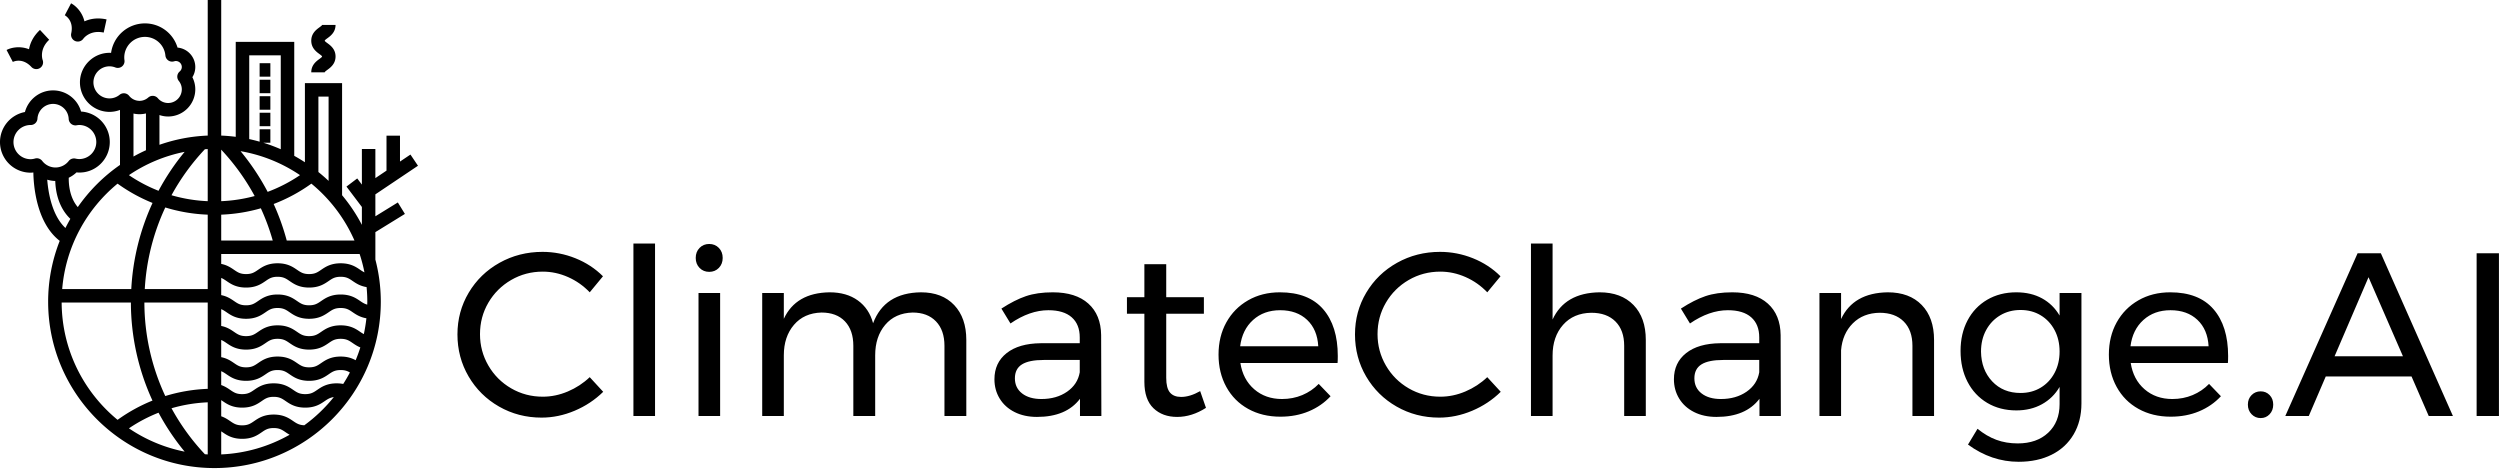 <?xml version="1.0" encoding="utf-8"?>
<!-- Generator: SketchAPI 2019.0.28 <https://api.sketch.io/> -->
<svg version="1.1" xmlns="http://www.w3.org/2000/svg" xmlns:xlink="http://www.w3.org/1999/xlink" xmlns:sketchjs="https://sketch.io/dtd/" sketchjs:metadata="eyJuYW1lIjoiTXkgRHJhd2luZyIsImRlc2NyaXB0aW9uIjoibWFkZSB3aXRoIGh0dHA6Ly9sb2dvbWFrci5jb20iLCJtZXRhZGF0YSI6eyJ1c2VyQWdlbnQiOnsidXNlckFnZW50IjoiTW96aWxsYS81LjAgKE1hY2ludG9zaDsgSW50ZWwgTWFjIE9TIFggMTBfMTJfNikgQXBwbGVXZWJLaXQvNTM3LjM2IChLSFRNTCwgbGlrZSBHZWNrbykgQ2hyb21lLzY1LjAuMzMyNS4xODEgU2FmYXJpLzUzNy4zNiIsInBoYW50b20iOmZhbHNlLCJjaHJvbWVBcHAiOmZhbHNlLCJub2RlIjpmYWxzZSwibm9kZVdlYmtpdCI6ZmFsc2UsImVsZWN0cm9uIjpmYWxzZSwiZWRnZSI6ZmFsc2UsImZpcmVmb3giOmZhbHNlLCJpZSI6ZmFsc2UsIm9wZXJhIjpmYWxzZSwiY2hyb21lIjp0cnVlLCJzYWZhcmkiOmZhbHNlLCJpT1MiOmZhbHNlLCJibGFja2JlcnJ5IjpmYWxzZSwibWFjIjp0cnVlLCJ3aW5kb3dzIjpmYWxzZSwibGludXgiOmZhbHNlLCJhbmRyb2lkIjpmYWxzZSwibGFuZyI6ImVuLXVzIiwiaGlzdG9yeSI6dHJ1ZSwiY2hvb3NlRW50cnkiOmZhbHNlLCJjc3NCYWNrZ3JvdW5kQmxlbmRNb2RlIjoiYmFja2dyb3VuZEJsZW5kTW9kZSIsImNzc0JhY2tncm91bmRDbGlwIjoiYmFja2dyb3VuZENsaXAiLCJjc3NGaWx0ZXIiOiJmaWx0ZXIiLCJjc3NUZXh0RmlsbENvbG9yIjoid2Via2l0VGV4dEZpbGxDb2xvciIsImNzc1RyYW5zZm9ybSI6InRyYW5zZm9ybSIsImNzc1RyYW5zZm9ybU9yaWdpbiI6InRyYW5zZm9ybU9yaWdpbiIsImNhbnZhcyI6dHJ1ZSwiY3R4SW1hZ2VTbW9vdGhpbmciOnRydWUsImN0eExpbmVEYXNoIjp0cnVlLCJjYW52YXNfaW9fYmxvYl9uYXRpdmUiOnRydWUsImN0eEJsaXAiOnRydWUsImdjbyI6eyJzb3VyY2Utb3ZlciI6dHJ1ZSwic291cmNlLWluIjp0cnVlLCJzb3VyY2Utb3V0Ijp0cnVlLCJzb3VyY2UtYXRvcCI6dHJ1ZSwiZGVzdGluYXRpb24tb3ZlciI6dHJ1ZSwiZGVzdGluYXRpb24taW4iOnRydWUsImRlc3RpbmF0aW9uLW91dCI6dHJ1ZSwiZGVzdGluYXRpb24tYXRvcCI6dHJ1ZSwibGlnaHRlciI6dHJ1ZSwiY29weSI6dHJ1ZSwieG9yIjp0cnVlLCJfX2NvbXBvc2l0ZSI6dHJ1ZSwibm9ybWFsIjp0cnVlLCJtdWx0aXBseSI6dHJ1ZSwic2NyZWVuIjp0cnVlLCJvdmVybGF5Ijp0cnVlLCJkYXJrZW4iOnRydWUsImxpZ2h0ZW4iOnRydWUsImNvbG9yLWRvZGdlIjp0cnVlLCJjb2xvci1idXJuIjp0cnVlLCJoYXJkLWxpZ2h0Ijp0cnVlLCJzb2Z0LWxpZ2h0Ijp0cnVlLCJkaWZmZXJlbmNlIjp0cnVlLCJleGNsdXNpb24iOnRydWUsImh1ZSI6dHJ1ZSwic2F0dXJhdGlvbiI6dHJ1ZSwiY29sb3IiOnRydWUsImx1bWlub3NpdHkiOnRydWUsIl9fYmxlbmQiOnRydWV9LCJwaXhlbFJhdGlvIjoyLCJjaHJvbWU2NERyYXdJbWFnZUJ1ZyI6ZmFsc2UsImluY29nbml0byI6ZmFsc2UsImNhbnZhc19pb19ibG9iIjp0cnVlLCJjbGlwYm9hcmQiOnRydWUsImNvcmRvdmEiOmZhbHNlLCJub2Rld2Via2l0IjpmYWxzZSwiaW9zIjpmYWxzZSwiX21vYmlsZSI6ZmFsc2UsImlvX2Jsb2IiOnRydWV9fSwiY2xpcFBhdGgiOnsiZW5hYmxlZCI6dHJ1ZX0sImV4cG9ydERQSSI6NzIsImV4cG9ydEZvcm1hdCI6InBuZyIsImV4cG9ydFF1YWxpdHkiOjAuOTUsInVuaXRzIjoicHgiLCJ3aWR0aCI6MTM5MiwiaGVpZ2h0Ijo3MDEsInBhZ2VzIjp7Imxlbmd0aCI6MSwiZGF0YSI6W3sid2lkdGgiOjEzOTIsImhlaWdodCI6NzAxfV19fQ==" width="613" height="115" viewBox="406 355 613 115" sketchjs:version="2019.0.28">
<g sketchjs:tool="clipart" style="mix-blend-mode: source-over;" transform="matrix(1.323,0,0,1.323,391.864,345.517)">
	<path d="M16.505 19.579a1.247 1.247 0 0 0 1.572.209 1.25 1.25 0 0 0 .512-1.501c-.007-.019-.704-1.958 1.212-3.747l-1.706-1.827c-1.284 1.199-1.834 2.478-2.032 3.58-1.721-.672-3.347-.295-4.162.14l1.161 2.214c.18-.09 1.805-.823 3.443.932zM23.883 13.359a1.251 1.251 0 0 0 2.248.98c.012-.017 1.207-1.689 3.771-1.132l.534-2.442c-1.717-.375-3.082-.1-4.1.362-.427-1.797-1.66-2.921-2.481-3.345l-1.162 2.214c.176.097 1.703 1.018 1.19 3.363zM58.803 18.883h1.99v2.5h-1.99zM58.803 21.942h1.99v2.5h-1.99zM58.803 25.002h1.99v2.5h-1.99zM58.803 28.062h1.99v2.5h-1.99zM69.886 18.095c-.565.414-1.512 1.107-1.512 2.473h2.5c0-.077.105-.175.488-.457.565-.414 1.512-1.107 1.512-2.473s-.946-2.059-1.512-2.473c-.383-.281-.488-.379-.488-.457 0-.076.104-.174.488-.454.565-.414 1.512-1.105 1.512-2.471h-2.5c0 .076-.104.173-.487.454-.566.414-1.513 1.106-1.513 2.472 0 1.366.946 2.059 1.512 2.473.383.281.488.379.488.457s-.105.175-.488.456z" sketchjs:uid="1"/>
	<path d="M85.729 46.817l-1.311-2.128-4.163 2.565v-4.065l7.896-5.302-1.395-2.075-1.938 1.301v-4.797h-2.5v6.476l-2.063 1.386v-5.389h-2.5v6.593l-.863-1.142-1.994 1.508 2.857 3.781v3.311a30.879 30.879 0 0 0-3.67-5.492V22.575h-6.889V37.24c-.644-.418-1.3-.818-1.976-1.189V14.926H54.375v17.599a30.985 30.985 0 0 0-2.691-.229V7.167h-2.5v25.129a30.637 30.637 0 0 0-8.947 1.709v-5.516a4.956 4.956 0 0 0 1.607.272 5.042 5.042 0 0 0 5.036-5.036c0-.789-.186-1.552-.542-2.25a3.567 3.567 0 0 0 .542-1.889 3.616 3.616 0 0 0-3.291-3.597 6.29 6.29 0 0 0-6.052-4.485 6.333 6.333 0 0 0-6.265 5.463c-3.107-.173-5.772 2.347-5.771 5.465a5.478 5.478 0 0 0 5.473 5.472c.67 0 1.332-.127 1.951-.364v10.197a31.076 31.076 0 0 0-7.822 7.813c-1.531-1.783-1.697-4.256-1.677-5.44a5.62 5.62 0 0 0 1.441-.99c3.361.326 6.164-2.345 6.164-5.632a5.664 5.664 0 0 0-5.322-5.646 5.392 5.392 0 0 0-5.192-3.92c-2.476 0-4.588 1.69-5.21 4.007a5.68 5.68 0 0 0-4.624 5.573 5.677 5.677 0 0 0 5.67 5.67c.169 0 .342-.02.515-.038.037 2.353.531 9.308 4.887 12.674a30.666 30.666 0 0 0-2.147 11.282c0 16.998 13.829 30.827 30.827 30.827S81.262 80.088 81.262 63.09c0-2.699-.352-5.316-1.006-7.813v-5.088l5.473-3.372zm-6.968 16.274c0 .18-.011.357-.014.536-.491-.133-.859-.363-1.291-.659-.794-.542-1.782-1.218-3.631-1.218s-2.837.676-3.631 1.218c-.663.454-1.143.782-2.219.782-1.074 0-1.554-.328-2.217-.781-.794-.543-1.78-1.219-3.629-1.219-1.847 0-2.834.676-3.626 1.219-.662.453-1.141.781-2.214.781-1.074 0-1.553-.328-2.216-.781-.594-.407-1.298-.889-2.391-1.104v-3.186c.347.139.64.336.979.567.793.543 1.78 1.219 3.628 1.219 1.847 0 2.834-.676 3.626-1.219.662-.453 1.141-.781 2.214-.781 1.074 0 1.554.328 2.217.781.794.543 1.78 1.219 3.629 1.219s2.837-.676 3.63-1.218c.664-.454 1.144-.782 2.22-.782s1.556.328 2.219.782c.628.429 1.384.936 2.584 1.131.085.893.133 1.798.133 2.713zm-2.16 10.84c-.67-.369-1.522-.681-2.775-.681-1.849 0-2.837.676-3.631 1.218-.663.454-1.143.782-2.219.782-1.074 0-1.554-.328-2.217-.781-.794-.543-1.78-1.219-3.629-1.219-1.847 0-2.834.676-3.626 1.219-.662.453-1.141.781-2.214.781-1.074 0-1.553-.328-2.216-.781-.594-.407-1.298-.889-2.391-1.104v-3.186c.347.139.64.336.979.567.793.543 1.78 1.219 3.628 1.219 1.847 0 2.834-.676 3.626-1.219.662-.453 1.141-.781 2.214-.781 1.074 0 1.554.328 2.217.781.794.543 1.78 1.219 3.629 1.219s2.837-.676 3.63-1.218c.664-.454 1.144-.782 2.22-.782s1.556.328 2.219.782c.397.271.844.576 1.423.813a28.89 28.89 0 0 1-.867 2.371zm-3.498 4.284c-1.849 0-2.837.676-3.631 1.218-.663.454-1.143.782-2.219.782-1.074 0-1.554-.328-2.217-.781-.794-.543-1.78-1.219-3.629-1.219-1.847 0-2.834.676-3.626 1.219-.662.453-1.141.781-2.214.781-1.074 0-1.553-.328-2.216-.781-.45-.309-.97-.656-1.668-.902v-2.567c.347.139.64.336.979.567.793.543 1.78 1.219 3.628 1.219 1.847 0 2.834-.676 3.626-1.219.662-.453 1.141-.781 2.214-.781 1.074 0 1.554.328 2.217.781.794.543 1.78 1.219 3.629 1.219s2.837-.676 3.63-1.218c.664-.454 1.144-.782 2.22-.782.787 0 1.254.178 1.708.45a28.404 28.404 0 0 1-1.238 2.127 6.192 6.192 0 0 0-1.193-.113zm-30.631 4.619a28.26 28.26 0 0 1 6.712-1.101v9.653c-.175-.008-.349-.02-.522-.03a41.226 41.226 0 0 1-6.19-8.522zm2.436 8.039a28.164 28.164 0 0 1-10.328-4.319 28.067 28.067 0 0 1 5.49-2.898 43.694 43.694 0 0 0 4.838 7.217zM76.384 51.75H63.828a43.38 43.38 0 0 0-2.424-6.774 30.587 30.587 0 0 0 6.99-3.773 28.47 28.47 0 0 1 7.99 10.547zm-17.357-5.979a40.867 40.867 0 0 1 2.206 5.979h-9.55v-4.797c2.517-.1 4.975-.496 7.344-1.182zm-7.343-1.317v-9.548a41.302 41.302 0 0 1 6.199 8.594 28.3 28.3 0 0 1-6.199.954zm8.608-1.728a43.825 43.825 0 0 0-5.025-7.541 28.172 28.172 0 0 1 11.022 4.443 28.097 28.097 0 0 1-5.997 3.098zM49.184 60.741H37.517a41.105 41.105 0 0 1 3.802-15.124 30.728 30.728 0 0 0 7.865 1.335v13.789zm0 2.5v15.992a30.7 30.7 0 0 0-7.867 1.335 41.135 41.135 0 0 1-3.872-17.327h11.739zm2.5 23.871c.085.056.167.108.256.169.793.543 1.78 1.219 3.628 1.219 1.847 0 2.834-.676 3.626-1.219.662-.453 1.141-.781 2.214-.781 1.074 0 1.554.328 2.217.781.221.151.47.309.736.463a28.14 28.14 0 0 1-12.677 3.643v-4.275zm25.772-18.429c-.794-.542-1.782-1.218-3.631-1.218s-2.837.676-3.631 1.218c-.663.454-1.143.782-2.219.782-1.074 0-1.554-.328-2.217-.781-.794-.543-1.78-1.219-3.629-1.219-1.847 0-2.834.676-3.626 1.219-.662.453-1.141.781-2.214.781-1.074 0-1.553-.328-2.216-.781-.594-.407-1.298-.889-2.391-1.104v-3.115c.347.139.64.336.979.567.793.543 1.78 1.219 3.628 1.219 1.847 0 2.834-.676 3.626-1.219.662-.453 1.141-.781 2.214-.781 1.074 0 1.554.328 2.217.781.794.543 1.78 1.219 3.629 1.219s2.837-.676 3.63-1.218c.664-.454 1.144-.782 2.22-.782s1.556.328 2.219.782c.621.424 1.369.926 2.548 1.126a28.073 28.073 0 0 1-.477 2.934 8.005 8.005 0 0 1-.659-.41zm0-11.5c-.794-.542-1.782-1.218-3.631-1.218s-2.837.676-3.631 1.218c-.663.454-1.143.782-2.219.782-1.074 0-1.554-.328-2.217-.781-.794-.543-1.78-1.219-3.629-1.219-1.847 0-2.834.676-3.626 1.219-.662.453-1.141.781-2.214.781-1.074 0-1.553-.328-2.216-.781-.594-.407-1.298-.889-2.391-1.104v-1.83h25.657c.364 1.105.663 2.24.891 3.401a6.647 6.647 0 0 1-.774-.468zm-7.76-32.108h1.889v15.621a30.501 30.501 0 0 0-1.889-1.647V25.075zm-12.821-7.649h5.846v17.4a30.868 30.868 0 0 0-3.236-1.204h1.309v-2.5h-1.99v2.306a29.997 29.997 0 0 0-1.928-.482v-15.52zm-7.691 27.027a28.26 28.26 0 0 1-6.713-1.101 41.279 41.279 0 0 1 6.189-8.527c.174-.011.348-.021.523-.029v9.657zm-4.277-9.144a43.713 43.713 0 0 0-4.841 7.22 28.118 28.118 0 0 1-5.489-2.899 28.17 28.17 0 0 1 10.33-4.321zm-13.933-9.904a2.976 2.976 0 0 1-2.973-2.972 2.977 2.977 0 0 1 2.973-2.973c.367 0 .732.07 1.084.208a1.248 1.248 0 0 0 1.696-1.327 3.946 3.946 0 0 1-.04-.514 3.827 3.827 0 0 1 3.823-3.822 3.801 3.801 0 0 1 3.802 3.453 1.25 1.25 0 0 0 1.611 1.077c.13-.04.235-.059.321-.059.611 0 1.109.498 1.109 1.11 0 .434-.249.71-.397.836a1.25 1.25 0 0 0-.168 1.732c.258.323.565.858.565 1.569a2.54 2.54 0 0 1-2.536 2.536 2.491 2.491 0 0 1-1.91-.894 1.253 1.253 0 0 0-1.767-.128 2.463 2.463 0 0 1-1.625.623 2.48 2.48 0 0 1-1.93-.94 1.247 1.247 0 0 0-1.762-.184 2.935 2.935 0 0 1-1.876.669zm4.451 2.808a5.1 5.1 0 0 0 2.312-.021v6.82c-.789.358-1.56.746-2.312 1.167v-7.966zm-2.951 12.99a30.655 30.655 0 0 0 6.482 3.577 43.6 43.6 0 0 0-3.941 15.962H22.212c.648-7.852 4.505-14.807 10.262-19.539zm-19.291-7.7a3.173 3.173 0 0 1 3.196-3.167 1.25 1.25 0 0 0 1.248-1.174 2.908 2.908 0 0 1 2.891-2.738 2.905 2.905 0 0 1 2.898 2.788 1.253 1.253 0 0 0 1.454 1.178c.165-.027.333-.055.506-.055a3.16 3.16 0 0 1 3.156 3.156 3.16 3.16 0 0 1-3.156 3.157c-.215 0-.444-.028-.7-.086a1.252 1.252 0 0 0-1.255.442 3.122 3.122 0 0 1-2.451 1.207 3.114 3.114 0 0 1-2.468-1.228 1.251 1.251 0 0 0-1.318-.438 3.125 3.125 0 0 1-.83.129 3.175 3.175 0 0 1-3.171-3.171zm6.256 6.967c.48.137.975.231 1.487.235.055 1.833.532 4.853 2.798 7.022a31.38 31.38 0 0 0-.913 1.696c-2.467-2.316-3.177-6.464-3.372-8.953zm2.672 22.771h12.833a43.622 43.622 0 0 0 4 18.169 30.721 30.721 0 0 0-6.469 3.571c-6.289-5.169-10.318-12.992-10.364-21.74zm44.975 22.745c-.947-.036-1.426-.341-2.05-.768-.794-.542-1.78-1.218-3.629-1.218-1.847 0-2.834.676-3.626 1.219-.662.453-1.14.781-2.214.781s-1.553-.328-2.216-.781c-.45-.309-.97-.656-1.668-.902v-2.989c.085.056.167.108.256.169.793.543 1.78 1.219 3.628 1.219 1.847 0 2.834-.676 3.626-1.219.662-.453 1.141-.781 2.214-.781 1.074 0 1.554.328 2.217.781.794.543 1.78 1.219 3.629 1.219s2.837-.676 3.63-1.218c.534-.365.965-.64 1.668-.736a28.604 28.604 0 0 1-5.465 5.224z" sketchjs:uid="2"/>
</g>
<g sketchjs:tool="fancyText" style="mix-blend-mode: source-over;" transform="matrix(1,0,0,1,516,402)">
	<g sketchjs:uid="1">
		<g sketchjs:uid="2" style="paint-order: stroke fill markers;">
			<path d="M 34.599 24.676Q 32.319 22.282 29.298 20.942Q 26.277 19.603 23.085 19.603L 23.085 19.603Q 18.867 19.603 15.333 21.655Q 11.799 23.707 9.747 27.212Q 7.695 30.718 7.695 34.936L 7.695 34.936Q 7.695 39.097 9.747 42.631Q 11.799 46.165 15.333 48.217Q 18.867 50.269 23.085 50.269L 23.085 50.269Q 26.22 50.269 29.241 48.986Q 32.262 47.704 34.599 45.481L 34.599 45.481L 37.905 49.072Q 34.884 52.036 30.894 53.718Q 26.904 55.399 22.8 55.399L 22.8 55.399Q 17.1 55.399 12.369 52.691Q 7.638 49.984 4.902 45.31Q 2.166 40.636 2.166 34.993L 2.166 34.993Q 2.166 29.407 4.931 24.761Q 7.695 20.116 12.483 17.437Q 17.271 14.758 23.028 14.758L 23.028 14.758Q 27.189 14.758 31.094 16.325Q 34.998 17.893 37.848 20.743L 37.848 20.743L 34.599 24.676ZZM 45.315 55L 45.315 12.706L 50.616 12.706L 50.616 55L 45.315 55ZZM 61.275 55L 61.275 24.847L 66.576 24.847L 66.576 55L 61.275 55ZZM 63.897 12.82Q 65.322 12.82 66.263 13.789Q 67.203 14.758 67.203 16.24L 67.203 16.24Q 67.203 17.722 66.263 18.691Q 65.322 19.66 63.897 19.66L 63.897 19.66Q 62.472 19.66 61.532 18.691Q 60.591 17.722 60.591 16.24L 60.591 16.24Q 60.591 14.758 61.532 13.789Q 62.472 12.82 63.897 12.82L 63.897 12.82ZZM 115.824 24.676Q 121.011 24.676 123.975 27.811Q 126.939 30.946 126.939 36.361L 126.939 36.361L 126.939 55L 121.581 55L 121.581 37.786Q 121.581 33.967 119.501 31.801Q 117.42 29.635 113.772 29.635L 113.772 29.635Q 109.497 29.749 107.046 32.656Q 104.595 35.563 104.595 40.123L 104.595 40.123L 104.595 55L 99.237 55L 99.237 37.786Q 99.237 33.967 97.185 31.801Q 95.133 29.635 91.428 29.635L 91.428 29.635Q 87.153 29.749 84.674 32.656Q 82.194 35.563 82.194 40.123L 82.194 40.123L 82.194 55L 76.893 55L 76.893 24.847L 82.194 24.847L 82.194 31.174Q 85.158 24.79 93.423 24.676L 93.423 24.676Q 97.584 24.676 100.349 26.671Q 103.113 28.666 104.082 32.257L 104.082 32.257Q 106.875 24.79 115.824 24.676L 115.824 24.676ZZM 160.056 55L 154.812 55L 154.812 50.782Q 151.449 55.228 144.267 55.228L 144.267 55.228Q 141.132 55.228 138.767 54.031Q 136.401 52.834 135.119 50.725Q 133.836 48.616 133.836 45.994L 133.836 45.994Q 133.836 41.947 136.828 39.581Q 139.821 37.216 145.179 37.159L 145.179 37.159L 154.755 37.159L 154.755 35.734Q 154.755 32.542 152.788 30.803Q 150.822 29.065 147.06 29.065L 147.06 29.065Q 142.5 29.065 137.769 32.314L 137.769 32.314L 135.546 28.666Q 138.795 26.557 141.56 25.616Q 144.324 24.676 148.143 24.676L 148.143 24.676Q 153.786 24.676 156.864 27.441Q 159.942 30.205 159.999 35.164L 159.999 35.164L 160.056 55ZZM 145.35 50.839Q 149.055 50.839 151.649 49.044Q 154.242 47.248 154.755 44.284L 154.755 44.284L 154.755 41.263L 145.92 41.263Q 142.329 41.263 140.59 42.346Q 138.852 43.429 138.852 45.766L 138.852 45.766Q 138.852 48.103 140.619 49.471Q 142.386 50.839 145.35 50.839L 145.35 50.839ZZM 184.281 48.901L 185.706 53.005Q 182.229 55.228 178.638 55.228L 178.638 55.228Q 175.047 55.228 172.824 53.09Q 170.601 50.953 170.601 46.621L 170.601 46.621L 170.601 29.92L 166.326 29.92L 166.326 25.873L 170.601 25.873L 170.601 17.779L 175.959 17.779L 175.959 25.873L 185.193 25.873L 185.193 29.92L 175.959 29.92L 175.959 45.652Q 175.959 48.16 176.871 49.243Q 177.783 50.326 179.607 50.326L 179.607 50.326Q 181.773 50.326 184.281 48.901L 184.281 48.901ZZM 203.832 24.676Q 210.843 24.676 214.434 28.808Q 218.025 32.941 218.025 40.294L 218.025 40.294Q 218.025 41.434 217.968 42.004L 217.968 42.004L 194.142 42.004Q 194.769 46.051 197.534 48.445Q 200.298 50.839 204.345 50.839L 204.345 50.839Q 207.024 50.839 209.333 49.87Q 211.641 48.901 213.351 47.134L 213.351 47.134L 216.258 50.155Q 214.035 52.549 210.9 53.86Q 207.765 55.171 203.946 55.171L 203.946 55.171Q 199.5 55.171 196.052 53.261Q 192.603 51.352 190.694 47.875Q 188.784 44.398 188.784 39.952L 188.784 39.952Q 188.784 35.506 190.694 32.057Q 192.603 28.609 196.023 26.642Q 199.443 24.676 203.832 24.676L 203.832 24.676ZZM 194.085 37.9L 213.237 37.9Q 213.009 33.796 210.501 31.43Q 207.993 29.065 203.889 29.065L 203.889 29.065Q 199.899 29.065 197.249 31.459Q 194.598 33.853 194.085 37.9L 194.085 37.9ZZM 254.676 24.676Q 252.396 22.282 249.375 20.942Q 246.354 19.603 243.162 19.603L 243.162 19.603Q 238.944 19.603 235.41 21.655Q 231.876 23.707 229.824 27.212Q 227.772 30.718 227.772 34.936L 227.772 34.936Q 227.772 39.097 229.824 42.631Q 231.876 46.165 235.41 48.217Q 238.944 50.269 243.162 50.269L 243.162 50.269Q 246.297 50.269 249.318 48.986Q 252.339 47.704 254.676 45.481L 254.676 45.481L 257.982 49.072Q 254.961 52.036 250.971 53.718Q 246.981 55.399 242.877 55.399L 242.877 55.399Q 237.177 55.399 232.446 52.691Q 227.715 49.984 224.979 45.31Q 222.243 40.636 222.243 34.993L 222.243 34.993Q 222.243 29.407 225.007 24.761Q 227.772 20.116 232.56 17.437Q 237.348 14.758 243.105 14.758L 243.105 14.758Q 247.266 14.758 251.171 16.325Q 255.075 17.893 257.925 20.743L 257.925 20.743L 254.676 24.676ZZM 282.207 24.676Q 287.508 24.676 290.529 27.782Q 293.55 30.889 293.55 36.361L 293.55 36.361L 293.55 55L 288.249 55L 288.249 37.786Q 288.249 33.967 286.112 31.829Q 283.974 29.692 280.212 29.692L 280.212 29.692Q 275.823 29.749 273.258 32.656Q 270.693 35.563 270.693 40.18L 270.693 40.18L 270.693 55L 265.392 55L 265.392 12.706L 270.693 12.706L 270.693 31.345Q 273.714 24.79 282.207 24.676L 282.207 24.676ZZM 326.667 55L 321.423 55L 321.423 50.782Q 318.06 55.228 310.878 55.228L 310.878 55.228Q 307.743 55.228 305.378 54.031Q 303.012 52.834 301.73 50.725Q 300.447 48.616 300.447 45.994L 300.447 45.994Q 300.447 41.947 303.44 39.581Q 306.432 37.216 311.79 37.159L 311.79 37.159L 321.366 37.159L 321.366 35.734Q 321.366 32.542 319.4 30.803Q 317.433 29.065 313.671 29.065L 313.671 29.065Q 309.111 29.065 304.38 32.314L 304.38 32.314L 302.157 28.666Q 305.406 26.557 308.171 25.616Q 310.935 24.676 314.754 24.676L 314.754 24.676Q 320.397 24.676 323.475 27.441Q 326.553 30.205 326.61 35.164L 326.61 35.164L 326.667 55ZZM 311.961 50.839Q 315.666 50.839 318.26 49.044Q 320.853 47.248 321.366 44.284L 321.366 44.284L 321.366 41.263L 312.531 41.263Q 308.94 41.263 307.202 42.346Q 305.463 43.429 305.463 45.766L 305.463 45.766Q 305.463 48.103 307.23 49.471Q 308.997 50.839 311.961 50.839L 311.961 50.839ZZM 352.887 24.676Q 358.188 24.676 361.209 27.782Q 364.23 30.889 364.23 36.361L 364.23 36.361L 364.23 55L 358.929 55L 358.929 37.786Q 358.929 33.967 356.792 31.829Q 354.654 29.692 350.892 29.692L 350.892 29.692Q 346.845 29.749 344.309 32.285Q 341.772 34.822 341.43 38.869L 341.43 38.869L 341.43 55L 336.129 55L 336.129 24.847L 341.43 24.847L 341.43 31.231Q 344.451 24.79 352.887 24.676L 352.887 24.676ZZM 395.01 24.847L 400.368 24.847L 400.368 51.922Q 400.368 56.254 398.459 59.503Q 396.549 62.752 393.072 64.49Q 389.595 66.229 384.978 66.229L 384.978 66.229Q 378.309 66.229 372.552 62.011L 372.552 62.011L 374.889 58.135Q 377.112 59.959 379.506 60.843Q 381.9 61.726 384.75 61.726L 384.75 61.726Q 389.424 61.726 392.217 59.104Q 395.01 56.482 395.01 52.093L 395.01 52.093L 395.01 47.875Q 393.414 50.611 390.678 52.121Q 387.942 53.632 384.408 53.632L 384.408 53.632Q 380.361 53.632 377.255 51.779Q 374.148 49.927 372.438 46.621Q 370.728 43.315 370.728 39.04L 370.728 39.04Q 370.728 34.822 372.438 31.573Q 374.148 28.324 377.255 26.5Q 380.361 24.676 384.408 24.676L 384.408 24.676Q 387.999 24.676 390.707 26.158Q 393.414 27.64 395.01 30.376L 395.01 30.376L 395.01 24.847ZZM 385.434 49.357Q 388.227 49.357 390.393 48.046Q 392.559 46.735 393.785 44.426Q 395.01 42.118 395.01 39.211L 395.01 39.211Q 395.01 36.247 393.785 33.938Q 392.559 31.63 390.393 30.319Q 388.227 29.008 385.434 29.008L 385.434 29.008Q 382.641 29.008 380.447 30.319Q 378.252 31.63 376.998 33.938Q 375.744 36.247 375.744 39.211L 375.744 39.211Q 375.801 43.657 378.48 46.507Q 381.159 49.357 385.434 49.357L 385.434 49.357ZZM 422.142 24.676Q 429.153 24.676 432.744 28.808Q 436.335 32.941 436.335 40.294L 436.335 40.294Q 436.335 41.434 436.278 42.004L 436.278 42.004L 412.452 42.004Q 413.079 46.051 415.844 48.445Q 418.608 50.839 422.655 50.839L 422.655 50.839Q 425.334 50.839 427.643 49.87Q 429.951 48.901 431.661 47.134L 431.661 47.134L 434.568 50.155Q 432.345 52.549 429.21 53.86Q 426.075 55.171 422.256 55.171L 422.256 55.171Q 417.81 55.171 414.362 53.261Q 410.913 51.352 409.004 47.875Q 407.094 44.398 407.094 39.952L 407.094 39.952Q 407.094 35.506 409.004 32.057Q 410.913 28.609 414.333 26.642Q 417.753 24.676 422.142 24.676L 422.142 24.676ZZM 412.395 37.9L 431.547 37.9Q 431.319 33.796 428.811 31.43Q 426.303 29.065 422.199 29.065L 422.199 29.065Q 418.209 29.065 415.559 31.459Q 412.908 33.853 412.395 37.9L 412.395 37.9ZZM 444.315 48.958Q 445.626 48.958 446.51 49.87Q 447.393 50.782 447.393 52.207L 447.393 52.207Q 447.393 53.632 446.51 54.572Q 445.626 55.513 444.315 55.513L 444.315 55.513Q 443.004 55.513 442.092 54.572Q 441.18 53.632 441.18 52.207L 441.18 52.207Q 441.18 50.782 442.092 49.87Q 443.004 48.958 444.315 48.958L 444.315 48.958ZZM 491.454 55L 485.526 55L 481.308 45.31L 460.275 45.31L 456.114 55L 450.357 55L 468.084 15.1L 473.784 15.1L 491.454 55ZZM 470.763 20.971L 462.441 40.351L 479.199 40.351L 470.763 20.971ZZM 497.268 55L 497.268 15.1L 502.74 15.1L 502.74 55L 497.268 55Z" sketchjs:uid="3" style="fill: #000000;"/>
		</g>
	</g>
</g>
</svg>